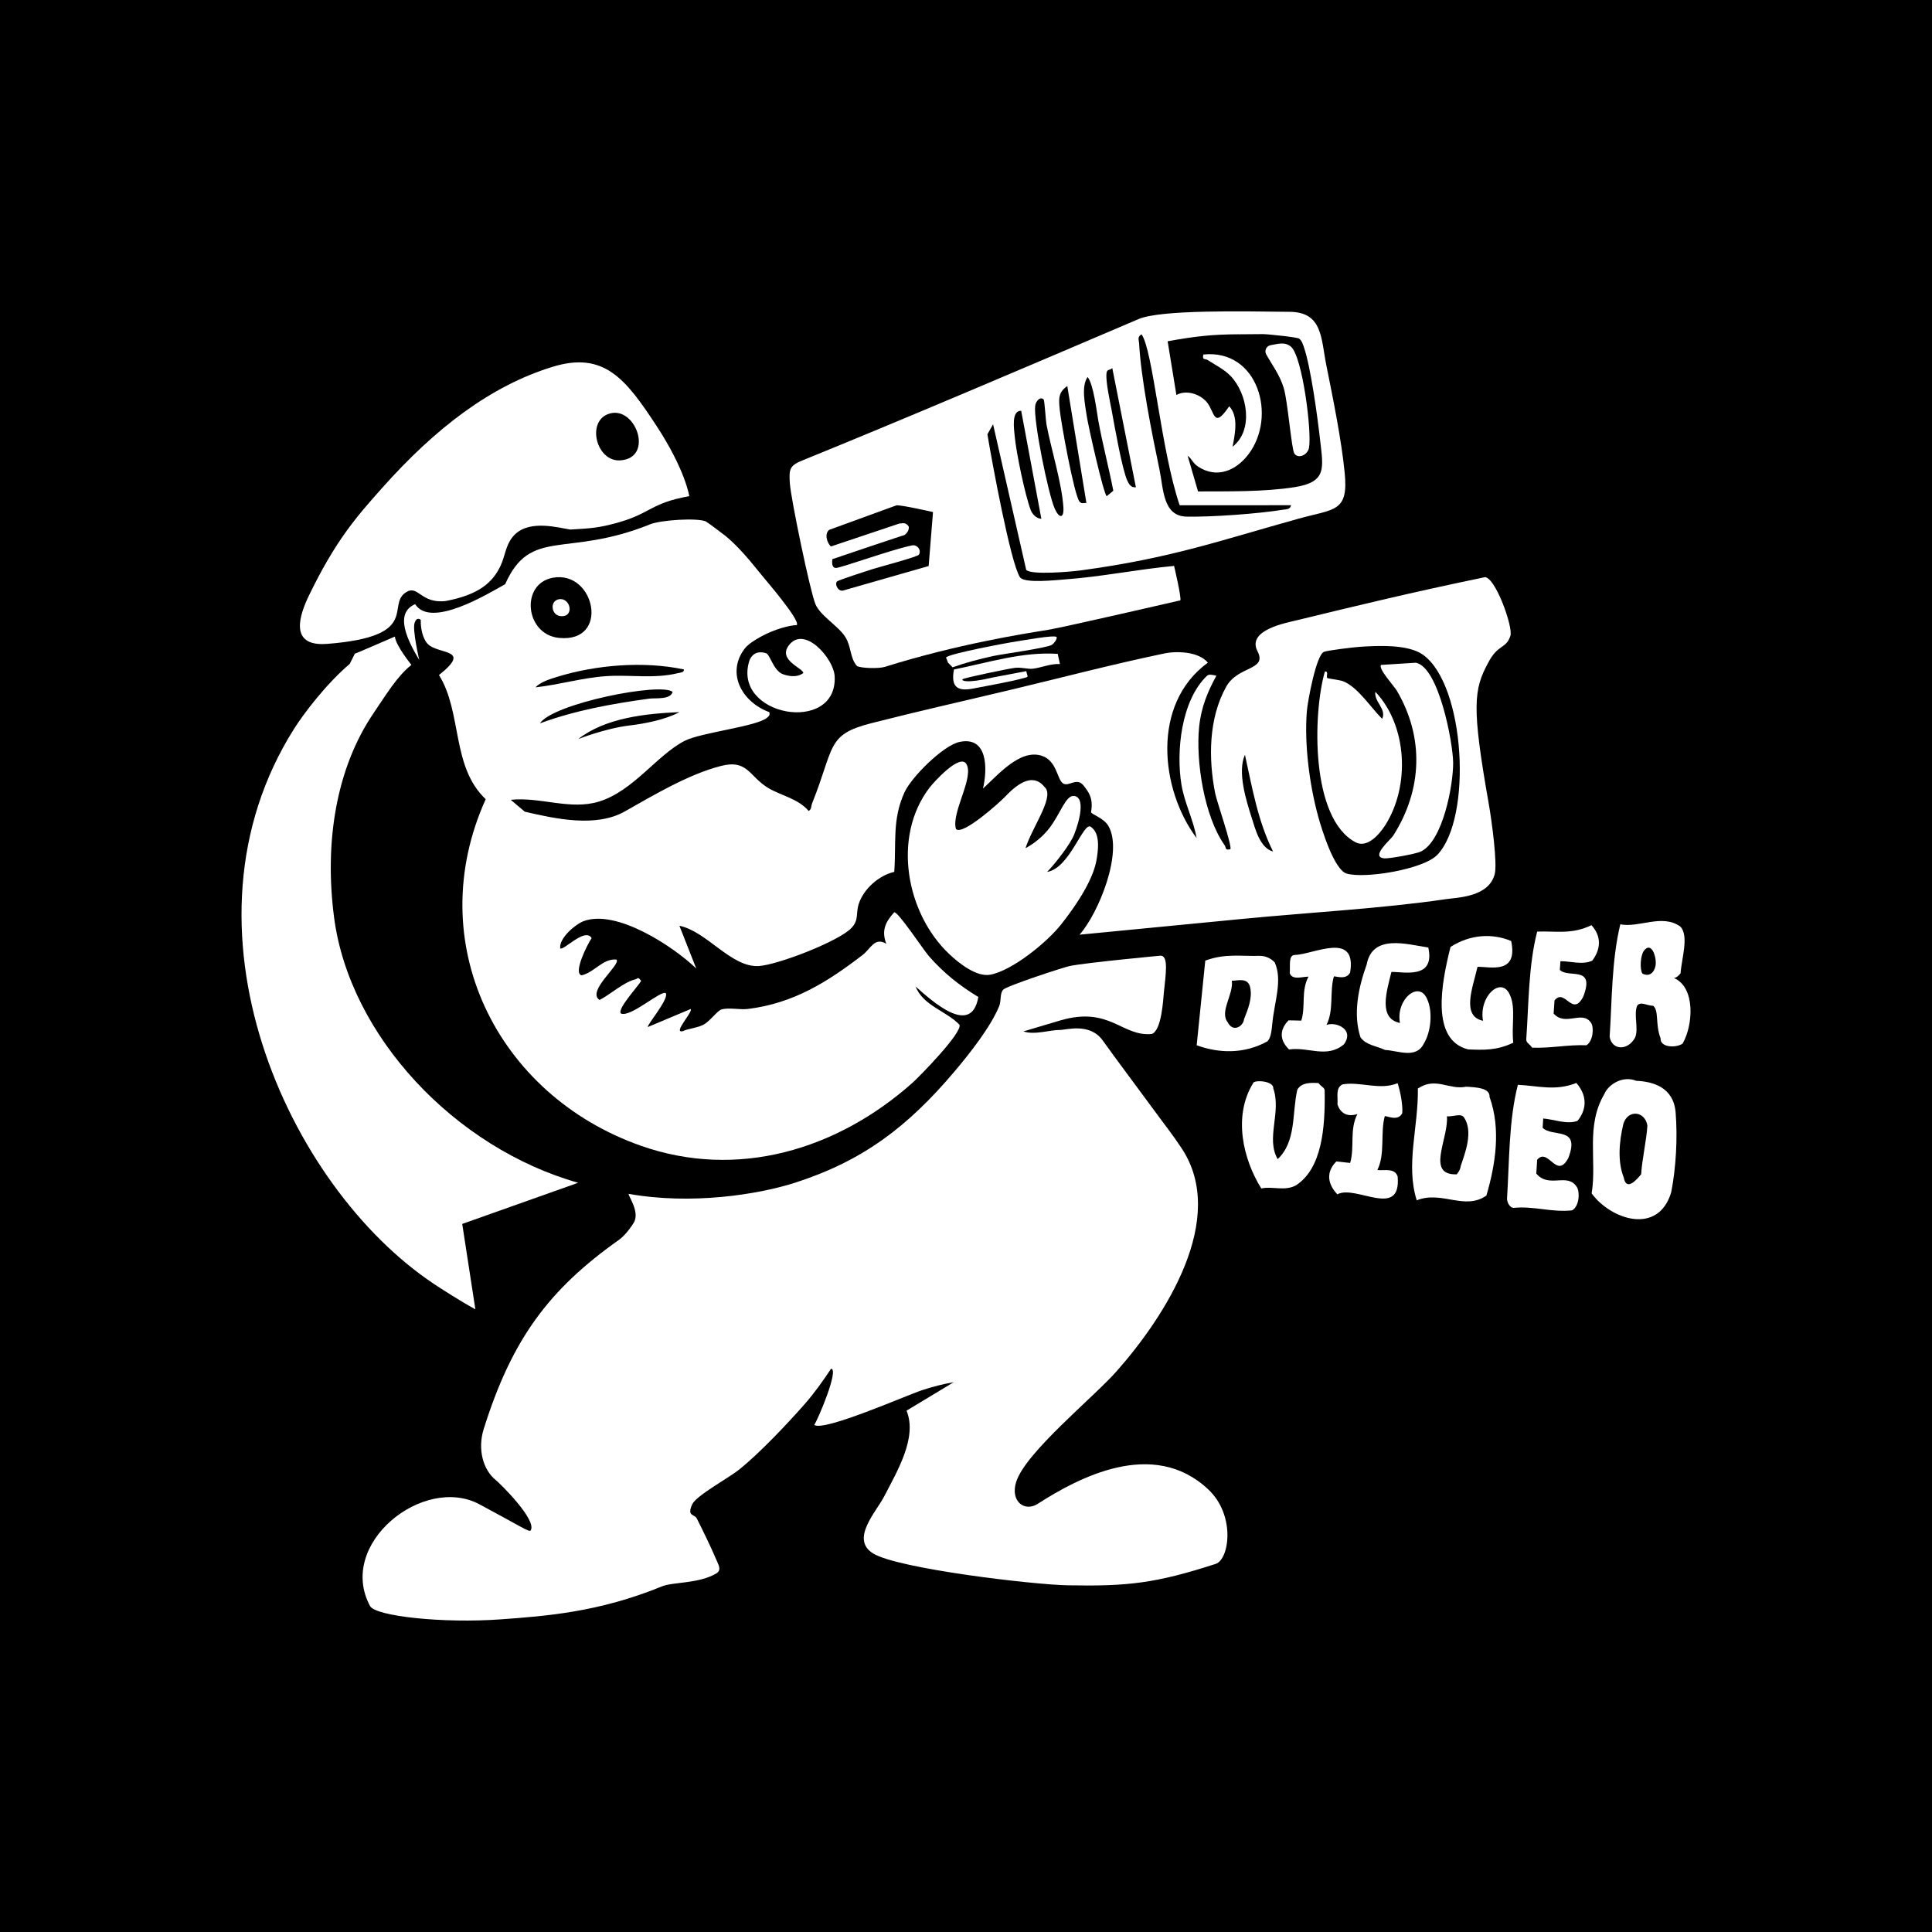 <?xml version="1.0" encoding="UTF-8"?><svg id="Layer_1" xmlns="http://www.w3.org/2000/svg" viewBox="0 0 600 600"><defs><style>.cls-1{fill:#fff;}</style></defs><rect width="600" height="600"/><path class="cls-1" d="M395.13,317.86c.62-6.68,3.22-13.37.78-18.91-.88-1.09-2.75-2.15-4.72-2.1-5.92.15-10.74-.79-16.88,1.48-.85,8.41-1.81,17.87-2.67,26.28,6.71,2.46,14.63,2.86,21.97-1.22,1.09-1.07,1.3-3.3,1.51-5.53h0ZM386.34,316.53c-.21,2.18-3.39,4.25-5.05.96-2.65-3.28,1.83-8.6,1.27-12.91,1.97-.01,5.04-1.12,5.71,2.15.67,3.28-.63,6.55-1.93,9.8h0Z"/><path class="cls-1" d="M400.34,325.92c6.04-.87,11.67,2.87,17.02-1.58,3.37-4.62-2.35-7.13-5.42-6.04,2.39-4.61.92-10.44,2.32-15.08.99,0,3.85,1.14,5.04-1.22,2.1-12.98-11.33-5.58-17.25-5.42-1.97.05-1.3,3.4-1.51,5.65.78,2.24,3.84,1.09,5.82,1.07-2.39,4.56-.82,9.13-2.23,13.66-.99-.02-2.96-.07-3.95-.09-2.18,2.2-3.48,5.52.16,9.06h0Z"/><path class="cls-1" d="M430.11,326.07c3.96.17,9.69,2.9,12.07-1.98,2.27-3.67,2.77-9.92,1.09-13.68-2.47-6.2-9.88-.07-8.5,7.27-6.82-1.37-4.14-9.79-2.65-15.84,3.95-.05,13.62,2.33,11.45-7.58-6.8-1.03-17.35-4.26-19.14,5.29-2.58,7.14-4.28,15.41-1.92,22.6,1.78,2.46,4.74,2.58,7.61,3.91h0Z"/><path class="cls-1" d="M455.92,325.9c4.94.2,8.9.36,14.04-2.08-.6-5.3.77-10.56-.92-14.53-2.48-6.55-9.88-.05-8.48,7.72-6.82-1.42-3.17-10.34-1.7-16.76,3.95-.06,12.64,2.45,10.45-8.01-5.72-2.41-12.62-2.15-18.84,1.84-2.86,11.35-6.22,28.84,5.45,31.82h0Z"/><path class="cls-1" d="M475.8,325.36c5.93.22,10.97-.96,16.9-.75,2.07-1.32,2.35-5.48,1.46-6.89-2.68-4.19-8,1.2-11.67-2.96.09-1.35.19-2.7.28-4.06,3.25-4.06,5.55,5.52,8.98-1.31,3.62-9.68-4.56-5.48-7.33-8.17l.19-2.71c2.96-.05,6.81,1.25,9.87-.17,2.16-2.81,3.43-7-.24-11.02-6.1,2.96-10.94,1.78-16.86,1.99-2.74,10.7-2.61,22.66-3.38,33.3-.1,1.33.89,1.37,1.79,2.74h0Z"/><path class="cls-1" d="M519.85,303.72c.99,0,2.07-1.47,2.07-1.47.27-4.36,2.7-11.68-.08-14.49-5.64-4.08-12.82.47-18.64-.71-2.72,11.22-2.57,23.77-3.31,34.94.71,4.22,5.65,4.41,7.91.23,1.17-2.81-.53-7.1.65-9.92,1.08-1.41,2.96.03,4.94.05,1.88,1.46.62,5.75,2.32,10.11-.18,2.88,4.76,3.05,6.83,1.66,3.33-5.77,4.05-17.5-2.68-20.39h0ZM514.2,299.47c-.09,1.43-1.26,4.3-4.13,2.9-.89-1.41-.62-5.66.46-7.1,2.16-2.9,3.85,1.34,3.67,4.2h0Z"/><path class="cls-1" d="M409.47,336.36c-2.13-.12-5.32-.29-6.59,2.1-1.67,7.25-.24,15.98-6.08,21.52-3.76-6.46,1.22-14.52-1.37-21.97.2-2.4-6.18-2.75-6.29-1.57-6.25,10.21-3.12,23.54,2.57,32.65,3.31-.79,7.48.98,10.88-1.05,7.97-5.3,8.97-17.78,8.8-29.08.1-1.25-.96-1.31-1.93-2.61h0Z"/><path class="cls-1" d="M434.05,336.39c-5.52,2.31-11.71-.6-17.13.38-2.23,1.14-1.36,3.71-1.56,6.23.87,2.59,2.9,4.02,6.19,2.98-2.52,4.92-.79,10.2-2.25,15.18-1.07-.11-3.2-.34-4.27-.46-2.33,2.28-3.7,5.91.28,10.22,5.64-3.15,19.91,7.89,18.74-5.54-.87-2.74-4.17-1.78-6.31-2.01,2.52-4.97.87-11.66,2.33-16.76,1.07.08,4.17,1.62,5.42-.92.19-2.63-.58-6.63-1.45-9.3h0Z"/><path class="cls-1" d="M455.33,337.49c-5.42,1.08-9.39-3.17-15,.56.2,12.01-3.86,23.63-.35,34.72,7.76-3.11,14.86,3.26,21.64-1.48,2.78-9.52,4.59-20.6.97-30.64.19-2.77-4.07-2.99-7.26-3.16h0ZM453.64,362.08c-.09,1.37-1.25,2.62-1.25,2.62-9.7.31-2.45-11.18-3.04-18.02,2.13.15,4.36-1.06,5.33.38,2.92,4.35.32,11.03-1.03,15.03h0Z"/><path class="cls-1" d="M489.57,336.32c-6.56,2.59-11.79.89-18.18.58-2.86,11.13-2.63,23.88-3.36,35.14-.09,1.41.88,2.95,1.95,3.08,6.5-.64,11.75,1.45,18.24.77,2.22-1.21,2.49-5.62,1.51-7.2-2.93-4.72-8.63.53-12.62-4.23.09-1.43.18-2.86.27-4.29,3.47-4.02,6.04,6.39,9.69-.57,3.82-9.98-4.97-6.25-7.99-9.37l.18-2.87c3.2.22,7.37,1.96,10.65.73,2.31-2.79,3.64-7.14-.35-11.76h0Z"/><path class="cls-1" d="M508.13,335.64c-4.17-1.68-8.6,1.12-9.84,4.04-5.94,10.01-2.3,20.68-3.99,30.94,5.97,8.18,20.75,13.1,24.72-.4,1.49-7.64,2-16.93,1.36-24.74-.64-7.78-6.94-9.6-12.26-9.83h0ZM509.68,364.66c-1.15,1.41-4.61,5.62-5.42.99-1.87-4.71-1.52-10.7-.11-16.63,1.33-4.44,6.65-4.12,7.46.51-.26,4.57-1.67,10.57-1.93,15.13h0Z"/><path class="cls-1" d="M461.18,179.24c-23,4.78-38.93,8.65-58.48,13.4-3.39.83-15.57,3.04-12.17,9.61,3.12,6.03-6.04,4.43-9.71,10.99-5.51,9.86-5.57,22.39-3.42,33.2.5,2.51,5.36,16.45,4.69,17.3-1.78.4-1.22-.48-1.81-1.31-6.29-8.9-8.96-25.99-7.88-36.66.62-6.13,2.66-10.99,5.36-15.92-1.26-.26-2.27-.61-3.01.11-7.9,7.65-9.55,23.34-7.84,33.71.93,5.67,3.72,10.94,4.7,16.59-11.18-14.91-14.24-41.53,3.5-54.46-2.83-3.48-9.69-3.67-13.54-2.86-17.05,3.59-29.84,7.02-47.11,11.15-17.27,4.13-27.74,6.4-43.99,10.54-13.9,3.54-11.25,7.41-18.25,24.83-.43,1.07-.05,1.69-1.07,2.4-3.3-3.86-8.58-4.78-12.46-7.08-6.08-3.6-6.4-9.06-14.81-6.9-10.07,2.58-21.01,9.14-29.86,14.13-8.96,5.06-21.51,2.28-31.04.07l-4.36-3.69c9.18-.97,18.46,3.3,27.43.54,10.62-3.27,17.98-14.42,26.55-18.84,5.11-2.63,22.5-4.46,25.62-7.2.65-.57.91-.77.71-1.72-8.48-3.1-13.46-12.05-7.69-19.69,1.12-1.48,3.34-2.81,5.12-3.79,4.4-2.4,8.88-3.48,11.11-3.57,1.05-1.53-9.44-13.69-10.97-15.57-3.49-4.28-6.83-8.47-11-11.96-.73-.61-5.95-4.51-6.31-4.66-2.67-1.15-13.92-.46-17.29.9-26.09,10.53-37.06.75-45.02,18.6-5.59,3.11-23.09,13.81-27.95,6.2-6.68,2.86-2.19,11.56,1.28,17.34,0,0-2.18-9.32-1.46-11.49.72-2.17,1.93-.95,1.93-.95-.1,2.28.5,5.63,2.07,7.36,3.24,3.55,14.15,1.36,3.58,9.75,7.27,11.65,3.79,28.41,14.51,38.56-20.04,44.37,3.34,91.78,48.1,107.59,30.14,10.65,61.05,1.23,84.32-19.41,2.41-2.14,15.74-15.8,14.71-18.15-4.17-4.32-11.23-5.85-13.63-11.86,5,4.38,17.33,15.8,19.49,3.25-5.84-3.52-10.82-7.51-15.33-12.66-1.76-2.02-9.62-13.93-10.79-13.64-2.76,3.03-4.02,5.71-2.46,9.78-3.62-2.2-4.87,1.57-7.35,3.47-10.95,8.42-21.48,15.02-35.61,16.77-2.52.31-5.95-.51-8.22.16-1.36.4-3.61,3.74-5.7,4.78-2.04,1.01-4.34,1.08-6.41,1.98-3.05.62,3.36-6.09,2.53-6.9l-13.27,5.58c-.53-.42,6.5-8.51,5.58-10.47-1.25-1.26-11.02,7.65-13.96,6.28-1.33-1.29,5.44-8.56,6.27-10.12-1.06-1.48-.97-.68-1.84-.47-3.6.86-7.69,4.67-11.07,6.39-4.18-2.72,6.83-11.09,5.24-12.55-4.27-.38-6.8,3.99-10.81,4.89-2.8-.59,1.99-10.04,3.11-11.53-1.99-3.51-8.86,4.11-9.76,3.14-.38-3.18,4.72-7.47,7.28-8.43,10.18-3.8,27.81,7.82,34.97,14.71l-5.23-13.27c8.58,1.75,16.08,13.04,24.68,12.5,5.84-.36,24.81-7.66,28.74-11.81,2.42-2.56,1.31-4.53,2.28-7.5,1.52-4.65,6.27-8.85,11.02-9.93.67-8.98-.7-16.25,3.2-24.74,2.2-4.77,12.07-14.61,17.18-15.64,8.76-1.76,8.58,8.54,7.18,14.51,4.56-4.14,11.45-12.34,18.18-10.21,4.71,1.49,4.79,7.12,6.56,8.52,1.76,1.39,4.29-1.97,6.44.69,1.68,2.09,3.13,4.05,2.38,8.28-.12.67,3.88,1.72,5.41,4.37,4.63,8.02-3.02,26.99-8.98,33.73,17.49-1.7,30.58-2.97,50.43-4.89,21.07-2.04,43.8-3.26,63.24-6.13,3.82-.56,13.39-.65,15.26-7.78.87-3.29-.89-16.44-1.88-22.04-5.32-30.13-4.63-35.34-.14-43.63,3.03-5.86,5.56-4.2,6.9-8.36.87-2.71-4.62-18.08-7.91-18.2ZM167.68,224.64c4.06-6.16,37.57-12.84,41.21-9.76-.69,2.5-5.29,1.82-7.33,2.1-11.51,1.58-22.97,3.64-33.88,7.67ZM195.27,225.34c-7.04.82-15.71,4.18-15.71,4.18,8.54-6.62,20.91-7.89,31.42-8.37,0,0-4.56,2.88-15.71,4.18ZM212.38,207.89c.17.99-1.24,1.01-1.94,1.18-7.22,1.78-14.8.42-22.14.91-7.37.49-14.68,2.69-22.01,3.48,1.58-1.69,4.65-2.62,6.83-3.29,12.19-3.73,26.81-4.89,39.26-2.28ZM171.69,179.42c13.13-2.39,17.86,20.27,1.93,18.69-10.58-1.05-12.1-16.83-1.93-18.69ZM388.73,253.97c-1.75-5.47-4.5-14.3-2.1-19.55,2.25,10.18,4.01,20.6,8.73,30.02-4.03-1.03-5.52-6.99-6.63-10.47ZM446.34,265.5c-4.36,4.53-22.51,7.45-28.13,5.8-3.87-1.14-7.76-13.81-8.83-17.71-2.72-9.89-4.35-22.53-3.52-32.77.23-2.84,2.89-17.55,5.35-18.4,1.4-.48,9.09-1.41,11.03-1.54,5.64-.38,15.02-.84,19.64,2.43,13.19,9.32,15.45,50.8,4.47,62.19Z"/><path class="cls-1" d="M322.39,466.98c-4.29,2.75-8.7-.81-6.8-6.78,2.93-9.19,23.94-26.13,31.24-34.41,15.3-17.35,34.53-47.43,20.14-69.18-2.85-4.31-5.32-7.37-9.01-12.42-4.45-6.07-11.07-14.88-15.49-21.05-4.07-5.69-11.48-3.22-13.49-3.27-2.57-.07-7.78,1.64-11.14.44l11.56-3.44c15.29-4.43,19.03,5.14,28.3,4.24,3.08-1.12,3.53-10.67,3.76-13.02.53-5.32,1.59-11.5-1.16-11.29,0,0-23.3,2.18-28.17,3.22-1.97.42-19.6,6.19-20.6,7.35-1.08,1.25-.53,3.35-1.22,5.07-2.58,6.41-9.28,14.86-13.68,20.08-14.73,17.46-28.71,28.02-49.72,34.78-11.58,3.72-32.3,6.93-51.66,3.46-.33.47,3.53,5.44,1.62,8.87-.54.96-2.59,3.96-4.63,5.4-21.82,15.44-33.31,30.91-42.04,58.83-1.93,6.17-.2,12.66,3.81,15.82,1.21.96,12.87,12.4,10.79,15.61-.42.65-3-1.23-15.93-8.13-17.35-9.26-44.37,12.28-33.94,31.62,1.7,3.15,22.67,5.43,40.59,4.12,13.99-1.02,30.37-2.19,50.04-10.23,3.52-1.44,11.46-.79,16.93-4.05,1.7-1.08.62-2.66-.01-4.18-1.42-3.43-4.34-9.42-6.06-12.82-.78-1.55-3.2-.57-1.43-4.47,1.2-2.65,11.29-8.15,14.46-10.68,6.31-5.04,14.85-14.07,20.28-20.22,3.04-3.45,5.84-7.36,8.37-11.19,2.6.12-4.26,16.19-5.24,17.46,2.99,2.16,28.58-9.18,33.54-10.8,3.16-1.03,6.47-1.93,9.76-2.45l-14.63,8.82c3.46,8.42-3.03,18.99-6.9,26.56-2.48,4.86-10.73,13.39-3.4,17.83,7.77,4.7,49.49,9.65,60.42,9.85,18.59.34,27.23-.61,45.89-6.65,4.22-1.37,6.28-15.06-2.31-23.14-17.16-16.13-40.5-3.49-52.86,4.42Z"/><path class="cls-1" d="M253.24,187.63c1.54,3.66,7.18,6.79,9.31,10.24,1.9,3.07,1.37,6.48,3.6,8.98,1.44.72,6.84.82,8.65.25,22.52-7.06,43.06-10.28,50.7-11.5,4.35-.69,41.06-9.15,41.06-9.15.41-.78-1.94-10.7-1.94-10.7-11.11,1.02-22.83,3.41-33.87,4.19-2.74.19-12.61,1.33-13.98-.67-2.87-4.17-8.79-36.29-10.12-44.4l1.76-3.1,10.29,45.22c1.61,1.65,13.94.56,16.94.15,28.03-3.76,43.46-9.35,67.64-16.06,11.12-3.09,15.54-1.97,14.33-14.21-1.02-10.33-3.63-23.13-5.7-33.41-1.67-8.26-1.1-16.51-11.31-16.62-14.64-.16-40.07-.71-47.01,2.25-34.97,14.93-71.66,30.59-103.96,43.72-4.27,1.73-4.68,2.51-4.33,7.37.35,4.82,6.28,33.5,7.95,37.45ZM384.75,103.82c1.67,0,5.84-.07,7.47-.06,1.52.01,10.6.95,11.23,1.4.81.57,1.19,1.77,1.5,2.69,2.1,6.06,4.22,21.67,4.99,28.54,1,8.93,2.28,13.31-7.95,14.91-9.47,1.48-20.33,1.28-29.93,1.32l-3.23-11.08c1.37.97,1.52,2.23,3.25,3.37,5.76,3.79,11.7,1.32,15.58-3.75,9.06-11.82,3.02-32.86-13.95-31.06-.42,1.9.57,1.19,1.38,1.73,2.34,1.54,5.04,2.84,7.02,4.87,5.31,5.47,7.3,16.89.68,22.03.72-3.88,1.94-9.39-1.05-12.56-4.97,7.33-4.38,1.74-7.03-1.36-2.12-2.48-6.38-3.83-9.37-2.14l-2.72-16.68c8.73-1.59,13.85-2.13,22.13-2.18ZM354.51,103.82c3.57,4.86,6.01,35.98,11.85,53.1l34.59-.02c-.28,1.36-1.4,1.22-2.44,1.39-7.9,1.28-22.11,2.3-30.03,2.15-7.38-.14-7.14-8.66-8.41-14.7-2.34-11.11-5.73-28.11-6.31-39.15-.06-1.16-.65-1.85.75-2.77ZM343.62,116.04c.18-1.61.88-.83,1.81-1.73l7.33,37c-1.39.21-2.09-.83-2.61-1.92-1.65-3.5-4.01-17.04-4.86-21.68-.53-2.86-1.94-9.17-1.66-11.67ZM337.76,117.09c1.83,2.08,2.92,11.27,3.31,13.44,1.32,7.3,3.27,14.59,4.68,21.88l-2.05,1.69c-1.01-.78-5.78-21.97-6.2-24.89-.51-3.56-1.79-9.21.26-12.12ZM331.46,119.89l5.93,36.31c-.83-.05-1.49.36-2.14-.43-1.67-2.03-5.79-24.72-6.15-28.63-.29-3.22-.53-5.25,2.36-7.25ZM321.49,126.01c.19-1.44,1.57-3.01,2.63-1.94.28.28.64,6.53.89,7.85,1.47,7.67,4.73,18.07,5.23,25.53.25,3.76-1.34,3.52-2.67.55-2.04-4.56-6.68-27.47-6.08-31.99ZM317.14,127.57l6.26,33.52c-1.53.04-2.87-1.54-3.28-2.63-1.78-4.68-4.52-17.86-4.99-22.95-.21-2.26-1.11-8.03,2-7.94ZM257.56,164.53l20.89-7.61c1.85-.06,11.3,2.1,11.3,2.1l-1.35,16.77s-20.8,5.97-26.27,7.52c-1.63.71-2.96-1.61-2.26-2.67.3-.45,9.57-3.4,11.08-3.89,1.94-.63,14.01-3.79,14.42-4.49,0,0,.01-.02.02-.03.82-1.43-.54-3.17-2.16-2.85-6.05,1.2-22.12,7.01-23.6,7-1.32,0-1.27-1.64-1.15-2.72,0,0,22.82-7.74,22.33-7.45,0,0,1.64-1,1.41-2.67-.81-1.28-1.65-1.11-2.95-.94l-21.22,7.11c-1.26-1.13-2.09-4.06-.48-5.19Z"/><path class="cls-1" d="M243.17,209.39c-2.98-1.07-4-6.16-5.28-6.54-1.7-.51-3.83-.55-5.08,2.07-5.9,17.55,27.37,23.38,26.4,5.1-.29-5.55-9.49-16.03-14.28-9.54-3.39,4.59,4.57,7.04,4.55,8.54-2.2,1.64-5.11.8-6.3.37Z"/><path class="cls-1" d="M298.99,210.91c.7-.45,14.51-3.33,16.24-3.51,2.02-.22,3.93.43,5.35.29,2.67-.26,5.74-1.67,8.59-1.46l-.69-3.17c-10.94-.73-21.62,2.73-32.22,4.85-1.11,5.84,1.48,6.82,6.09,5.9,4.8-.96,11.62-2.08,16.29-3.42.87-.25.37-.41.08-1.96l-10.16,1.92c-8.81,2.11-10.15.93-9.58.56Z"/><path class="cls-1" d="M326.72,200.23c.57-.41,1.58-1.63,1.44-2.38-.58-.79-10.58,1.08-12.36,1.33-2.7.38-21.29,3.85-22,5.02l.64,1.62,1.4,1.42c4.07-1.45,8.24-2.56,12.47-3.48,3.14-.68,17.06-2.55,18.42-3.54Z"/><path class="cls-1" d="M427.14,214.87c-.52,2.97,3.57,5.34,2.1,8.37-3.45-3.4-7.53-9.85-12.09-11.66-1.16-.46-4.78-.83-4.94-1.01-.47-.53.56-2.22-.77-1.99-3.76,13.19-4.45,45.54,9.51,52.98,3.6,1.92,7.33-2.3,9.23-5.26,7.75-12.1,6.95-30.85-3.03-41.44Z"/><path class="cls-1" d="M439.7,205.81l-10.81.69c-.96,1.13,4.06,6.56,4.91,8,8.57,14.58,7.9,30.83-1.12,45.02-.78,1.22-7.29,6.65-2.76,7.05,1.51.13,9.65-1.36,11.23-2.07,6.93-3.12,10.19-20.71,10.14-27.64-.05-6.14-4.44-29.69-11.6-31.05Z"/><path class="cls-1" d="M398.66,120.43c1.26,4.08,2.42,19.11,3.32,20.42,1.23,1.77,4.12.45,4.54-1.78.93-4.93-2.02-28.27-5.58-31.38-1.87-1.63-4.1-.89-6.33-.49-1.32.23-2.02,1.69-1.37,2.86,1.9,3.41,4.17,6.32,5.42,10.38Z"/><path class="cls-1" d="M300.06,237.19c-2.06-3.16-10.08,5.71-11.43,7.48-11.57,15.19-7.28,38.87,6.13,51.59,3.05,2.9,8.53,7.24,12.78,6.44,6.91-1.3,17.68-10.12,22.05-15.67,7.14-9.06,10.12-15.51,10.9-19.73,1.29-7-.07-9.26-1.71-10.53-2.37-1.72-6.49,12.88-13.59,14.01,2.99-3.1,7.26-8.75,8.39-11.59,1.76-4.42,3.57-11.78-.15-12-2.47-.15-4.07,5.41-7.46,9.88-3.27,4.32-7.48,6.32-7.48,6.32,1.97-6.24,8.52-15.16,6.33-18.5-1-1.01-4.11-6.56-12.58,2.44-1.62,1.72-13.3,12.27-15.35,10.13-1.58-5.04,5.84-16.17,3.17-20.28Z"/><path class="cls-1" d="M134.64,398.66c2.33,1.55,8.29,5.4,12.99,7.96l-4.08-26.52,36-12.78c-38.2-10.8-70.98-45.51-75.8-82.42-3.04-23.29.58-46.38,12.44-63.69,3.41-4.98,7.11-11.23,11.58-14.72,0,0-4.95-6.11-5.13-8.8-3.34,1.42-12.25,5.34-12.43,5.3l-1.6,3.19c-7.28,6.18-14.32,15.45-17.33,20.23-38.7,61.34-1.98,141.97,43.37,172.25Z"/><path class="cls-1" d="M174.08,191.34c4.46.44,3.14-5.9-.54-5.23-2.85.52-2.42,4.94.54,5.23Z"/><path class="cls-1" d="M101.53,199.97c29.37-2.28,18.36-11.93,24.49-15.99,3.86-2.56,4.59,3.6,12.4,2.67,10.29-1.94,14.62-5.75,17.08-11.05,1.38-2.85,1.53-6.89,4.48-9.69,4.83-4.59,13.71-1.94,17.16-1.45,6.6-.39,8.77-.53,14.41-2.07,10.6-2.89,10.32-6.14,22.51-8.3,0,0-1.2-8.17-10.26-21.96-9.53-14.51-16.25-23.11-32.2-18.21-19.09,5.86-36.26,18.89-53,37.7-7.95,8.93-14.43,16.3-22.69,33.4-2.77,5.74-6.41,15.88,5.61,14.94ZM188.7,128.65c8.49-3.44,14.81,13.65,3.89,14.32-7.25.45-10.46-11.66-3.89-14.32Z"/></svg>